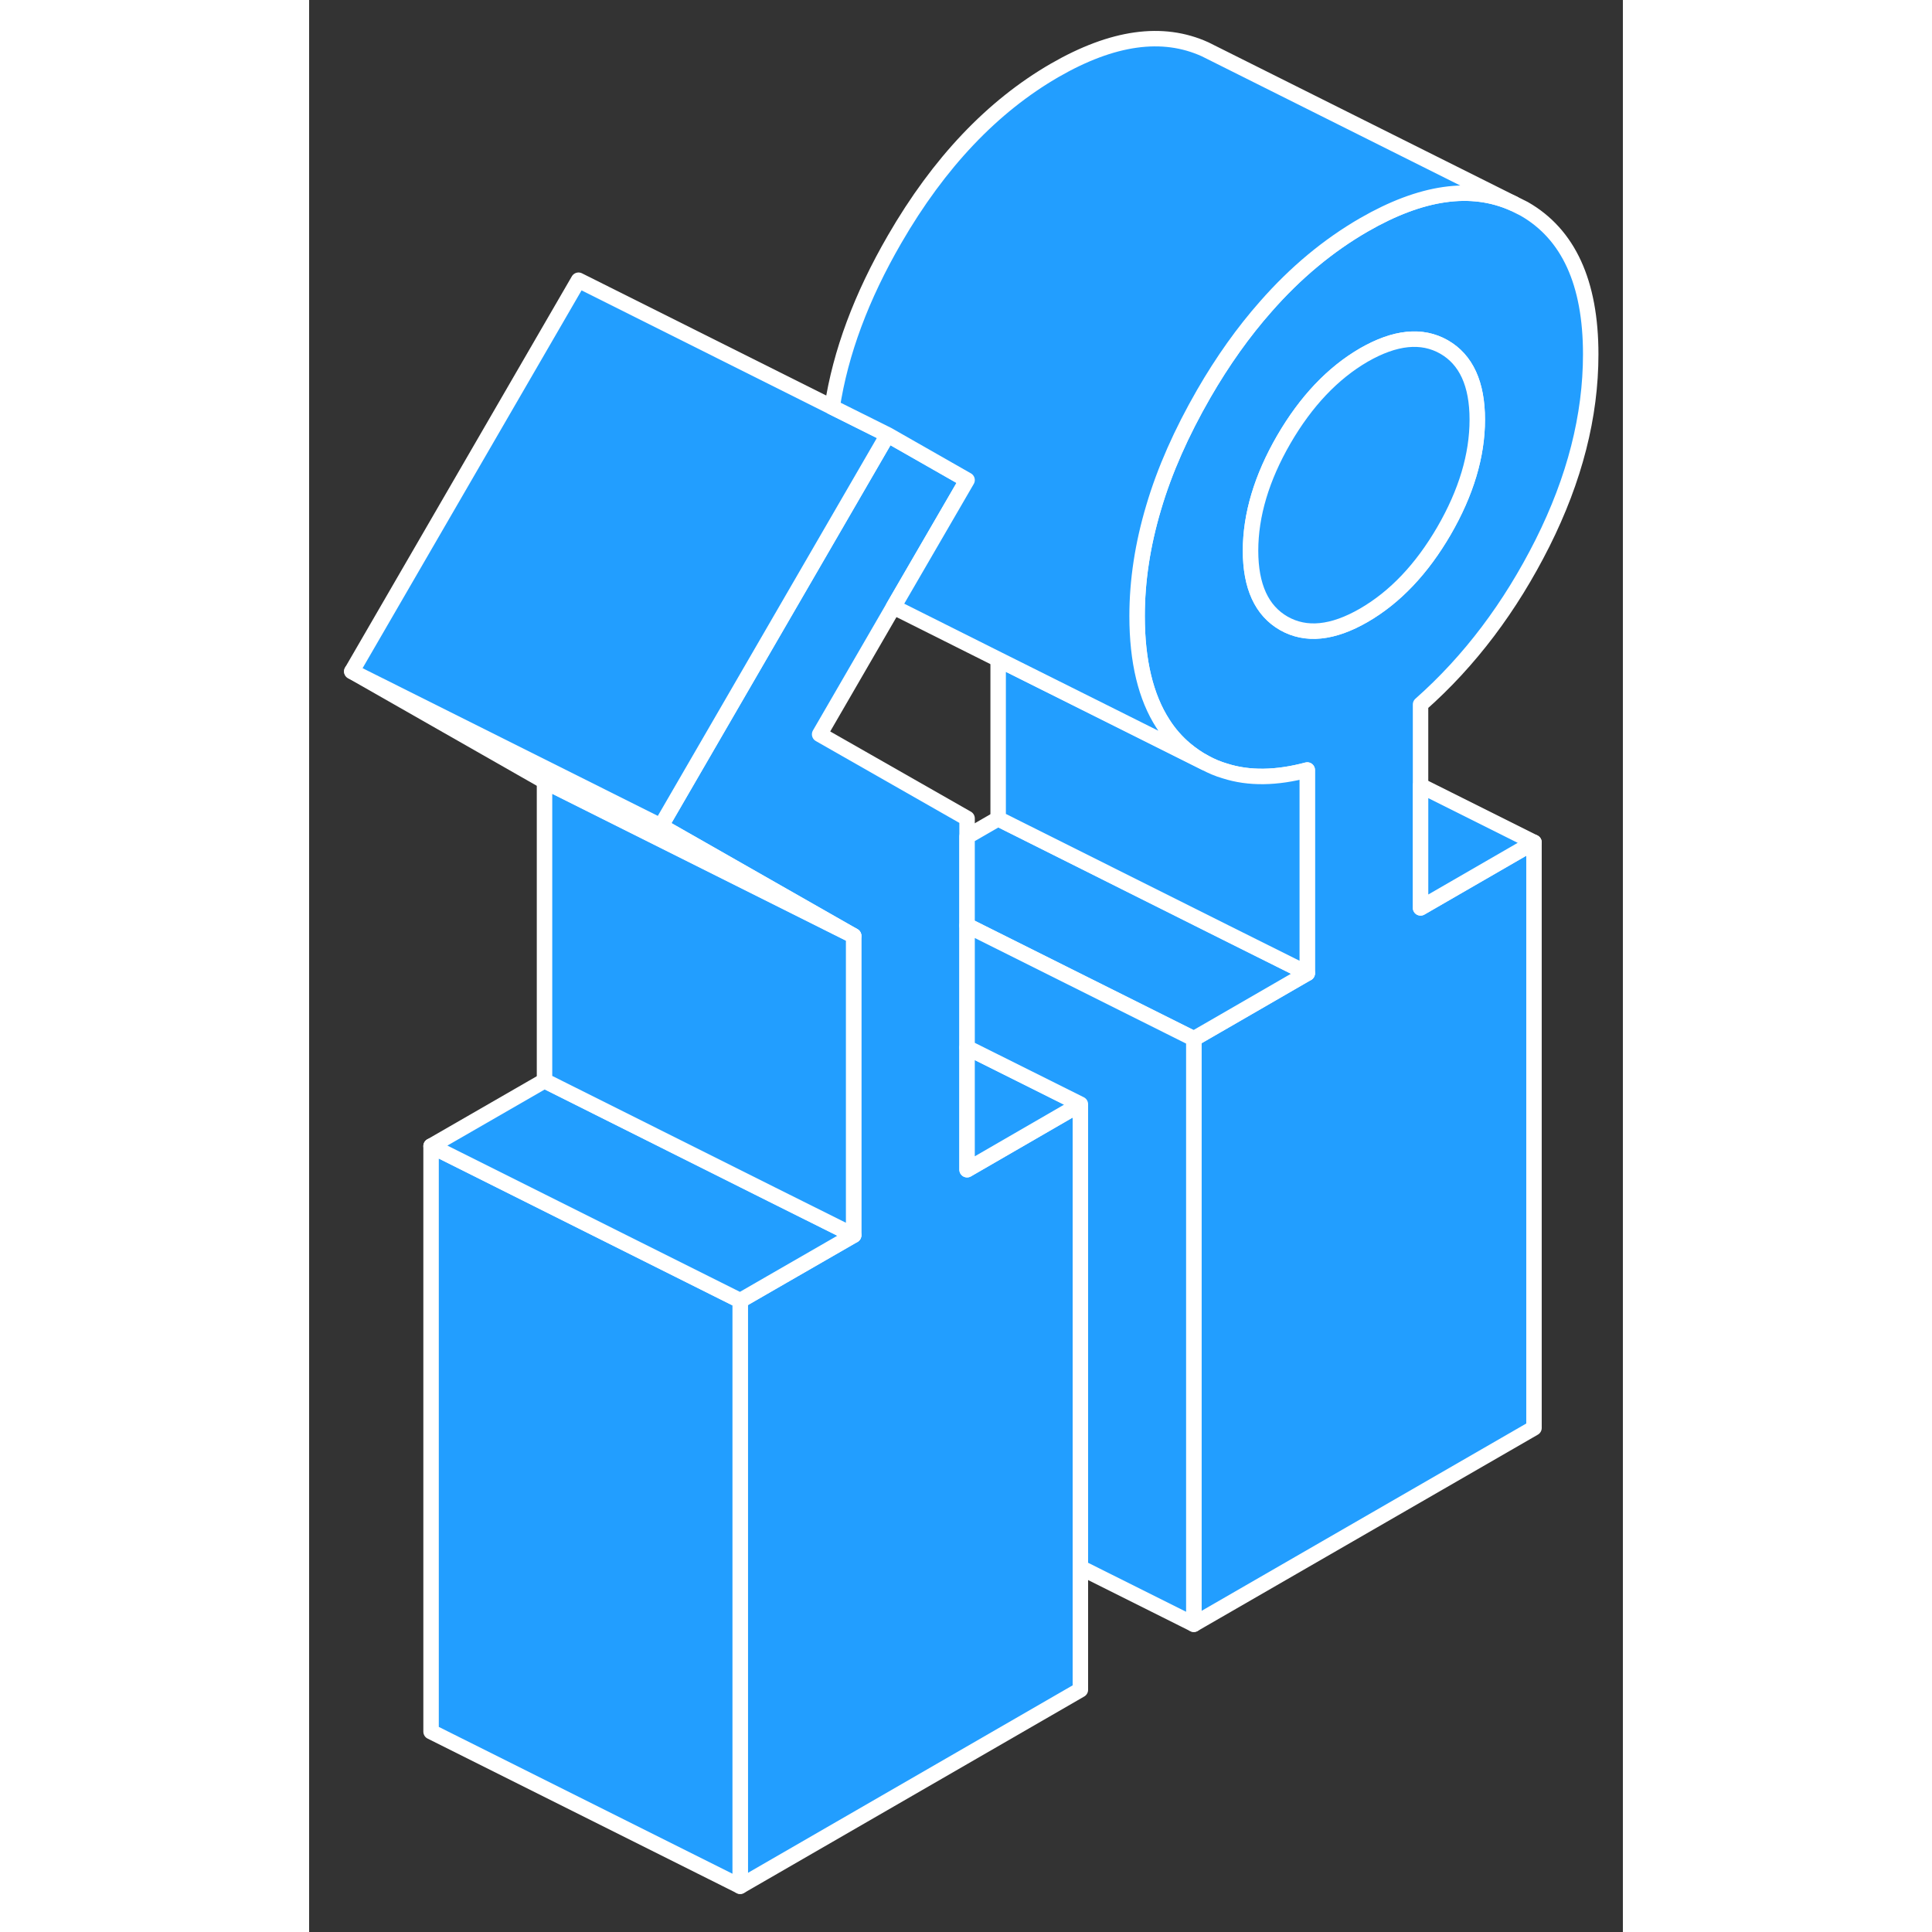 <svg width="48" height="48" viewBox="0 0 85 125" fill="#229EFF" xmlns="http://www.w3.org/2000/svg" stroke-width="1px" stroke-linecap="round" stroke-linejoin="round"><rect x="0" y="0" width="85" height="125" fill="#333333" stroke="none"/><path d="M49.9 71.44V109.33L27.89 122.04V84.15L29.9 82.99L35.23 79.92V60.55L22.76 53.44L34.04 33.98L37.43 28.13L42.57 31.06L37.81 39.26L33.03 47.51L42.57 52.95V75.68L49.9 71.44Z" stroke="white" stroke-linejoin="round"/><path d="M49.899 71.439L42.569 75.679V67.779L49.899 71.439Z" stroke="white" stroke-linejoin="round"/><path d="M27.89 84.149V122.039L7.89 112.039V74.149L27.89 84.149Z" stroke="white" stroke-linejoin="round"/><path d="M71.909 45.58C75.089 42.77 77.719 39.279 79.799 35.139C81.879 30.989 82.919 26.919 82.919 22.919C82.919 18.29 81.479 15.149 78.609 13.509L77.929 13.169C75.189 11.94 71.969 12.399 68.24 14.55C65.939 15.88 63.819 17.64 61.899 19.829C60.449 21.47 59.109 23.349 57.879 25.48C56.439 27.98 55.349 30.43 54.639 32.84C53.929 35.219 53.569 37.559 53.569 39.859C53.569 42.779 54.13 45.099 55.239 46.819C55.639 47.45 56.13 48.01 56.69 48.48C57.099 48.819 57.52 49.109 57.969 49.349C58.38 49.569 58.799 49.749 59.249 49.88C60.809 50.38 62.589 50.349 64.579 49.819V62.969L59.249 66.049L57.239 67.21V105.089L79.249 92.389V54.499L71.909 58.739V45.58ZM68.24 39.809C66.23 40.969 64.499 41.15 63.059 40.33C61.629 39.51 60.909 37.94 60.909 35.63C60.909 33.319 61.629 30.91 63.059 28.439C64.499 25.959 66.23 24.14 68.24 22.97C70.26 21.809 71.989 21.63 73.429 22.45C74.859 23.27 75.579 24.84 75.579 27.15C75.579 29.46 74.859 31.869 73.429 34.34C71.989 36.819 70.26 38.639 68.24 39.809Z" stroke="white" stroke-linejoin="round"/><path d="M75.58 27.149C75.58 29.469 74.86 31.869 73.43 34.339C71.99 36.819 70.26 38.639 68.24 39.809C66.23 40.969 64.5 41.149 63.06 40.329C61.63 39.509 60.91 37.939 60.91 35.629C60.91 33.319 61.63 30.909 63.06 28.439C64.5 25.959 66.23 24.139 68.24 22.969C70.26 21.809 71.99 21.629 73.43 22.449C74.86 23.269 75.58 24.839 75.58 27.149Z" stroke="white" stroke-linejoin="round"/><path d="M64.579 62.97L59.249 66.05L57.239 67.21L42.569 59.88V54.13L44.579 52.97L59.249 60.31L64.579 62.97Z" stroke="white" stroke-linejoin="round"/><path d="M57.24 67.21V105.09L49.9 101.42V71.44L42.57 67.78V59.88L57.24 67.21Z" stroke="white" stroke-linejoin="round"/><path d="M35.23 79.92L29.9 82.99L27.89 84.15L7.89 74.15L15.23 69.92L29.9 77.26L35.23 79.92Z" stroke="white" stroke-linejoin="round"/><path d="M35.23 60.55V79.92L29.9 77.26L15.23 69.92V50.55L35.23 60.55Z" stroke="white" stroke-linejoin="round"/><path d="M35.23 60.549L15.23 50.549L2.76 43.44L22.57 53.349L22.76 53.44L35.23 60.549Z" stroke="white" stroke-linejoin="round"/><path d="M37.43 28.13L34.04 33.98L22.76 53.44L22.57 53.35L2.76 43.44L17.43 18.13L33.84 26.34L37.43 28.13Z" stroke="white" stroke-linejoin="round"/><path d="M64.58 49.82V62.97L59.25 60.31L44.58 52.97V42.66L51.91 46.32L54.15 47.44L57.97 49.35C58.38 49.57 58.8 49.75 59.25 49.88C60.81 50.38 62.59 50.35 64.58 49.82Z" stroke="white" stroke-linejoin="round"/><path d="M77.93 13.17C75.19 11.94 71.97 12.4 68.24 14.55C65.94 15.88 63.82 17.64 61.9 19.83C60.45 21.47 59.11 23.35 57.88 25.48C56.44 27.98 55.35 30.43 54.64 32.84C53.93 35.22 53.57 37.56 53.57 39.86C53.57 42.78 54.13 45.1 55.24 46.82C55.64 47.45 56.13 48.01 56.69 48.48C57.1 48.82 57.52 49.11 57.97 49.35L54.15 47.44L51.91 46.32L44.58 42.66L38.37 39.55L38.1 39.42C38 39.37 37.9 39.32 37.81 39.26L42.57 31.06L37.43 28.13L33.84 26.34C34.38 22.81 35.73 19.19 37.88 15.48C40.75 10.52 44.21 6.88 48.24 4.55C51.99 2.39 55.22 1.94 57.97 3.19L58.61 3.51L77.93 13.17Z" stroke="white" stroke-linejoin="round"/><path d="M79.25 54.5L71.91 58.74V50.83L79.25 54.5Z" stroke="white" stroke-linejoin="round"/></svg>